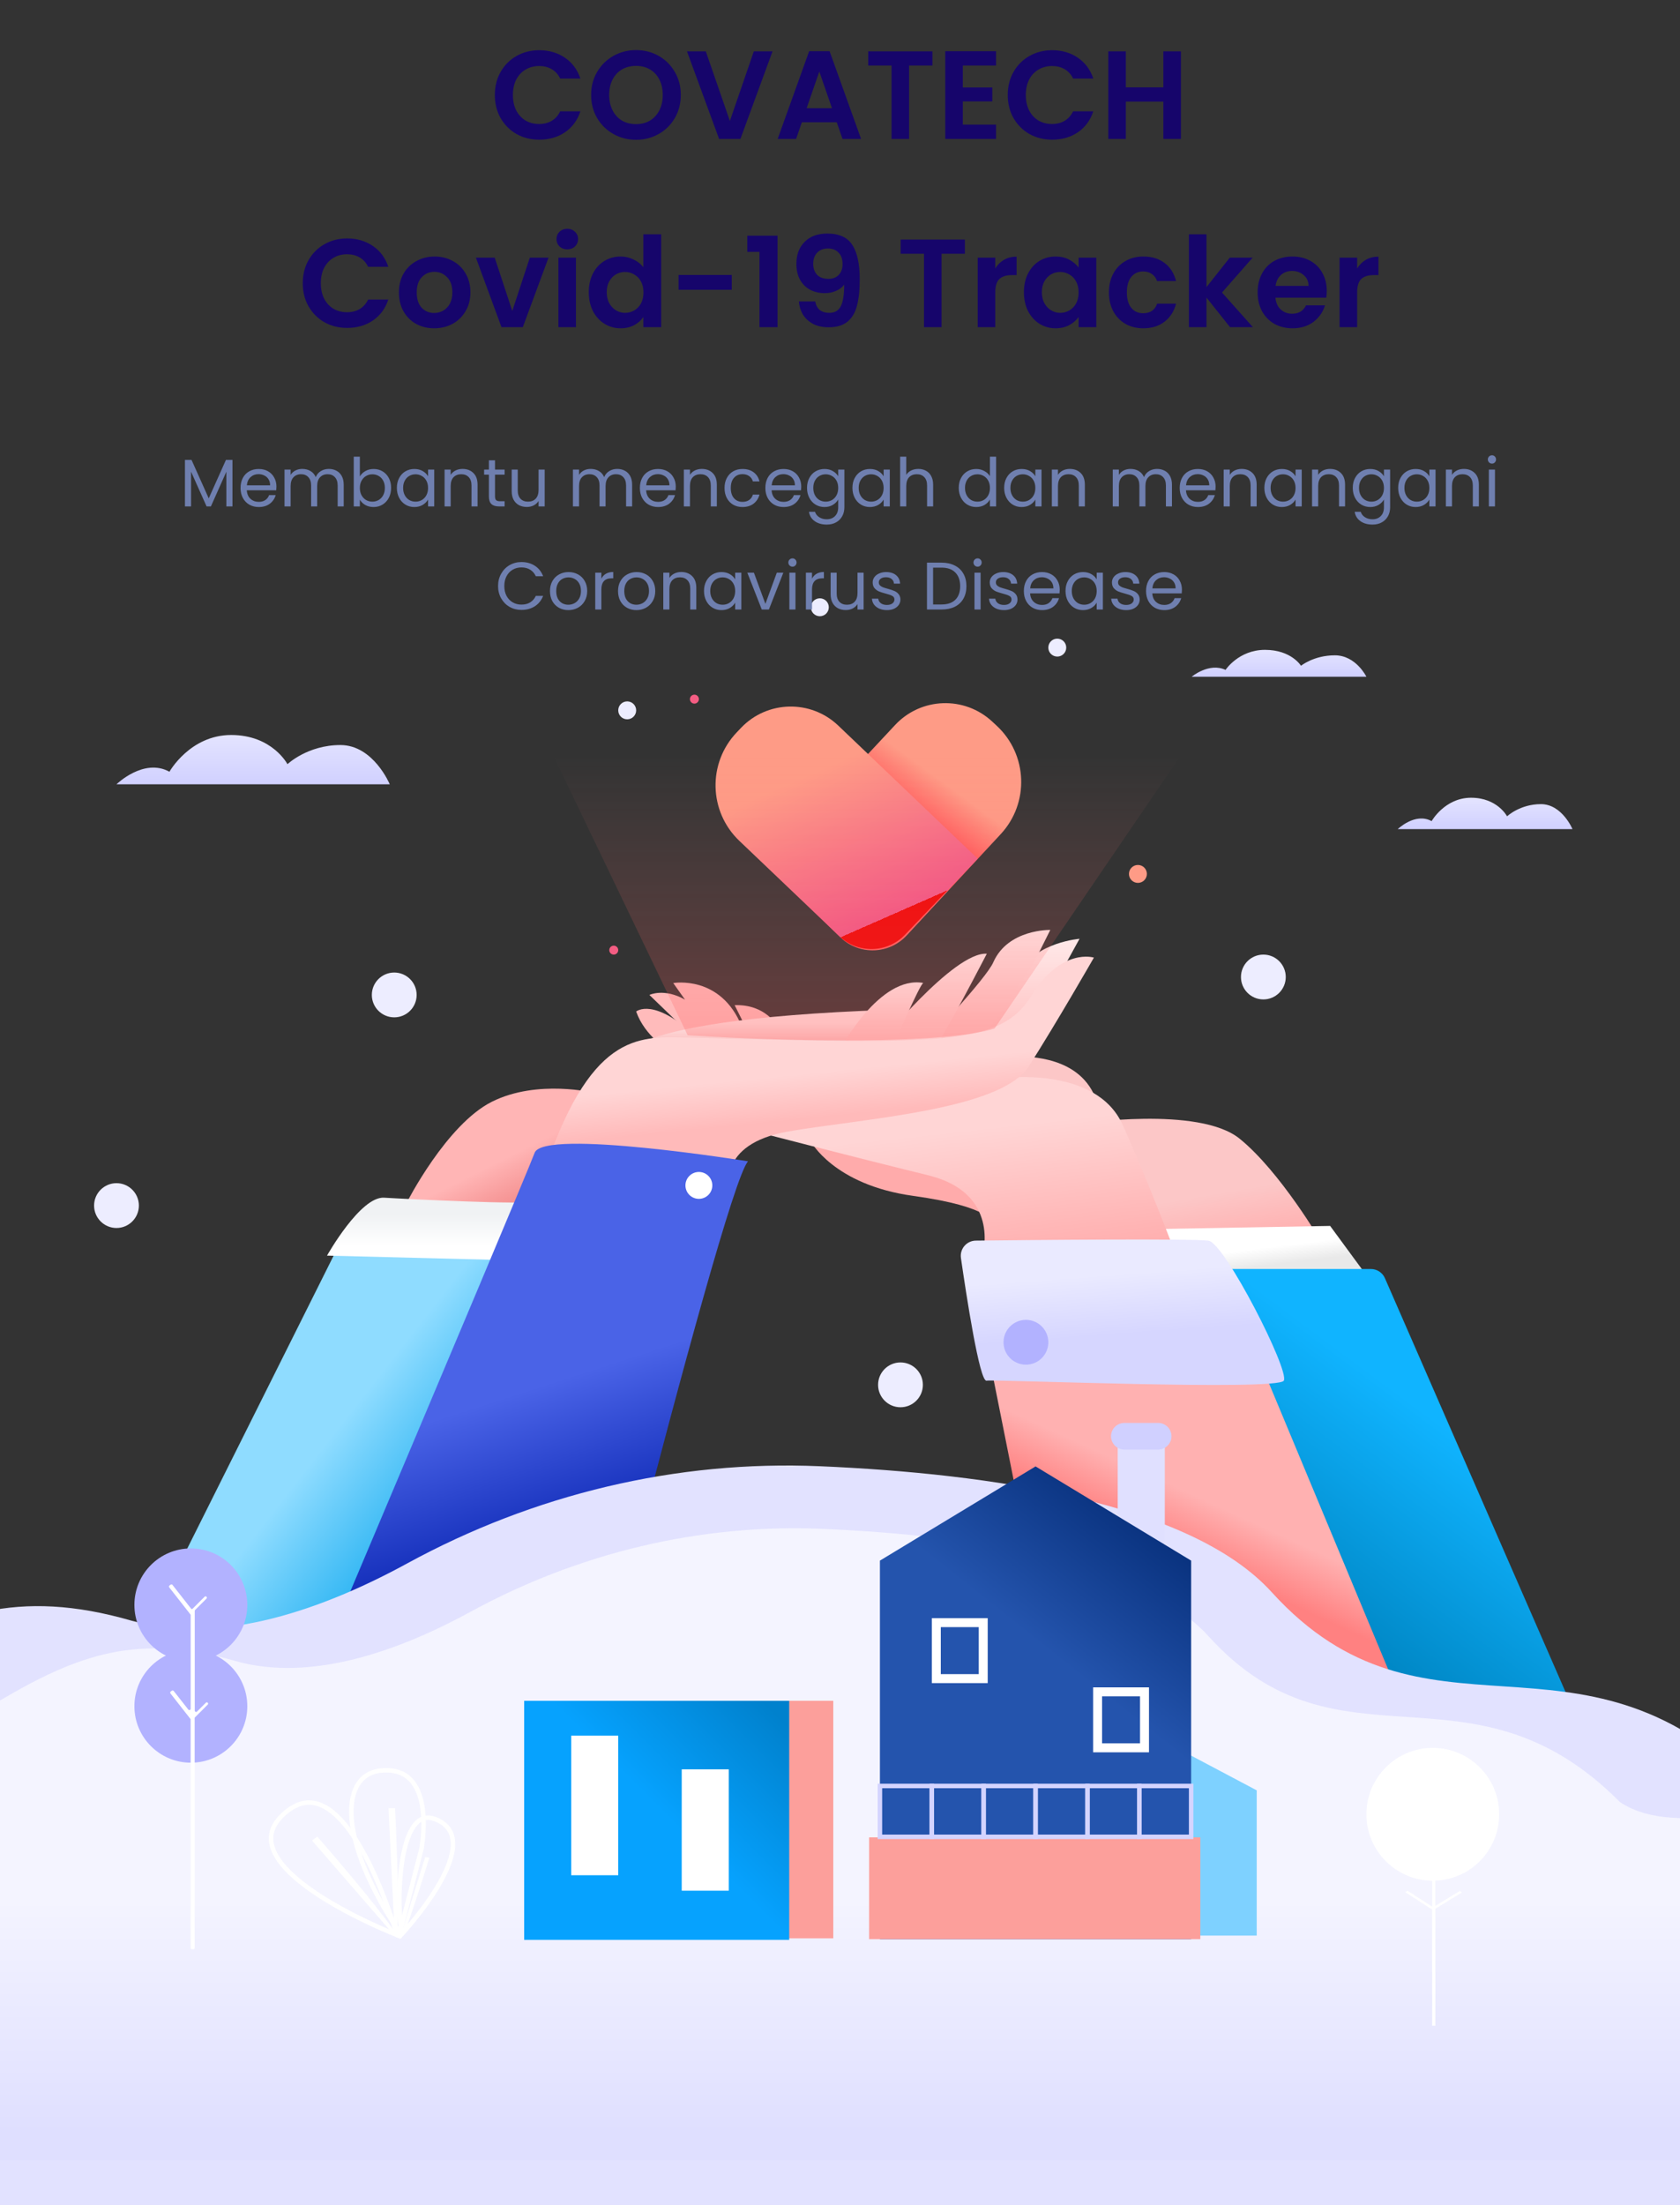 <svg width="375" height="492" viewBox="0 0 375 492" fill="none" xmlns="http://www.w3.org/2000/svg">
<rect x="0" y="0" width="375" height="492" fill="#333333" stroke="none"/>
<path d="M150.255 235.129C149.208 234.331 143.974 231.302 142 225.699C142 225.699 145.939 222.318 155.609 231.551L150.255 235.129Z" fill="#FFBBBB"/>
<path d="M155.609 232.289L144.952 222.001C144.952 222.001 148.213 220.396 152.898 223.048L150.281 219.35C150.281 219.35 160.904 217.436 165.589 229.08L155.609 232.289Z" fill="#FFBBBB"/>
<path d="M173.654 229.029C173.466 228.969 170.943 224.043 163.984 224.283L166.755 229.827L173.654 229.029Z" fill="#FFBBBB"/>
<path d="M138.186 237.637C138.186 237.637 133.158 227.571 198.295 225.332C198.295 225.332 192.846 233.157 186.136 235.534L138.186 237.637Z" fill="url(#paint0_linear)"/>
<path d="M90.752 268.407C90.752 268.407 99.624 250.911 109.81 245.823C119.995 240.734 132.643 243.849 132.643 243.849L122.209 270.046L90.752 268.407Z" fill="url(#paint1_linear)"/>
<path d="M82.952 274.568C79.477 274.568 76.302 276.533 74.74 279.64L17 395.128V434.883H51.658L115.722 274.56H82.952V274.568Z" fill="url(#paint2_linear)"/>
<path d="M73 280.164C73 280.164 80.438 266.905 85.748 267.239C91.058 267.563 117.894 268.871 118.865 268.059C119.837 267.239 115.239 281.232 115.239 281.232L73 280.164Z" fill="url(#paint3_linear)"/>
<path d="M237.028 216.622L240.967 209.475C240.967 209.475 231.477 210.213 227.787 216.622C224.097 223.032 214.461 232.025 214.461 232.025C214.461 232.025 228.654 234.359 237.028 216.622Z" fill="url(#paint4_linear)"/>
<path d="M230.867 214.649L234.437 207.501C234.437 207.501 225.075 207.252 221.746 214.649C220.39 218.098 206.103 233.252 206.103 233.252H218.425L230.867 214.649Z" fill="url(#paint5_linear)"/>
<path d="M196.004 233.252C196.004 233.252 212.882 212.306 220.27 212.804C220.27 212.804 210.54 231.656 207.708 235.346L196.004 233.252Z" fill="url(#paint6_linear)"/>
<path d="M187.629 233.99C187.629 233.99 196.313 217.558 206.112 219.325C205.494 219.188 199.093 233.99 199.093 233.99H187.629Z" fill="url(#paint7_linear)"/>
<path d="M240.976 250.748C240.976 250.748 267.585 246.681 276.706 254.078C285.819 261.466 294.94 277.117 294.94 277.117H259.09L240.976 250.748Z" fill="url(#paint8_linear)"/>
<path d="M296.905 273.539L305.778 285.612H259.33L255.752 274.277L296.905 273.539Z" fill="url(#paint9_linear)"/>
<path d="M227.718 235.637C228.98 235.964 241.388 235.311 244.837 245.823C243.275 245.497 220.279 244.922 220.279 244.922L227.718 235.637Z" fill="#FCC7C7"/>
<path d="M375.5 437.192L309.133 285.2C308.592 283.956 307.357 283.149 306.001 283.149H270.545L332.516 437.192H375.5Z" fill="url(#paint10_linear)"/>
<path d="M180.936 254.609C180.936 254.609 186.024 264.374 203.847 266.837C221.669 269.308 221.343 272.835 221.343 272.835L222.656 264.46L180.936 254.609Z" fill="#FFABAB"/>
<path d="M223.805 240.563C223.805 240.563 244.605 237.774 250.552 250.911C256.498 264.048 262.41 279.82 262.41 279.82H219.369C219.369 279.82 223.308 266.185 207.21 262.246C191.113 258.308 166.966 252.061 166.966 252.061L223.805 240.563Z" fill="url(#paint11_linear)"/>
<path d="M281.64 304.79L336.823 437.183H247.609L221.18 304.79H281.64Z" fill="url(#paint12_linear)"/>
<path d="M217.816 276.817C215.765 276.842 214.204 278.661 214.495 280.695C215.705 289.087 218.657 308.325 220.202 308.068C222.175 307.742 285.252 310.376 286.565 308.068C287.878 305.768 273.428 277.512 269.807 276.851C266.795 276.319 229.966 276.679 217.816 276.817Z" fill="url(#paint13_linear)"/>
<path d="M228 304C230.761 304 233 301.761 233 299C233 296.239 230.761 294 228 294C225.238 294 223 296.239 223 299C223 301.761 225.238 304 228 304Z" fill="url(#paint14_linear)"/>
<path d="M229 304.5C231.761 304.5 234 302.261 234 299.5C234 296.739 231.761 294.5 229 294.5C226.239 294.5 224 296.739 224 299.5C224 302.261 226.239 304.5 229 304.5Z" fill="#B2B2FF"/>
<path d="M162.865 265.653C162.865 265.653 159.784 255.305 175.925 252.473C192.065 249.641 223.359 247.788 229.641 237.937C235.922 228.078 244.176 213.671 244.176 213.671C244.176 213.671 236.908 211.328 230.13 222.294C223.351 233.261 210.171 233.012 154.859 231.536C144.39 231.536 133.544 228.756 122.947 257.244L162.865 265.653Z" fill="url(#paint15_linear)"/>
<path d="M119.334 434.883C119.334 434.883 161.054 265.687 166.975 259.123C166.975 259.123 121.308 251.744 119.334 257.235C117.361 262.727 44.433 434.883 44.433 434.883H119.334Z" fill="url(#paint16_linear)"/>
<path d="M156 267.5C157.657 267.5 159 266.157 159 264.5C159 262.843 157.657 261.5 156 261.5C154.343 261.5 153 262.843 153 264.5C153 266.157 154.343 267.5 156 267.5Z" fill="white"/>
<path d="M406.989 402.672C400.665 402.509 395.267 401.223 391.272 398.453C352.283 359.253 318.077 392.936 283.87 355.268C265.666 335.212 220.879 328.784 182.997 327.159C150.948 325.78 119.184 333.4 90.879 348.851C72.674 358.786 49.356 367.388 29.382 361.626C3.896 354.274 -11.809 360.095 -32 371.969V492H407V402.672H406.989Z" fill="#E2E2FF"/>
<path d="M266 151C266 151 269.886 147.751 273.558 149.472C273.558 149.472 276.495 145 282.368 145C288.242 145 290.401 148.554 290.401 148.554C290.401 148.554 293.25 146.223 297.959 146.223C302.668 146.223 305 151 305 151H266Z" fill="url(#paint17_linear)"/>
<path d="M312 185C312 185 315.886 181.21 319.558 183.217C319.558 183.217 322.495 178 328.368 178C334.242 178 336.401 182.146 336.401 182.146C336.401 182.146 339.25 179.427 343.959 179.427C348.668 179.427 351 185 351 185H312Z" fill="url(#paint18_linear)"/>
<path d="M26 175C26 175 32.079 169.044 37.822 172.198C37.822 172.198 42.415 164 51.602 164C60.788 164 64.166 170.516 64.166 170.516C64.166 170.516 68.622 166.242 75.987 166.242C83.353 166.242 87 175 87 175H26Z" fill="url(#paint19_linear)"/>
<path d="M374.99 405.665C369.589 405.525 364.977 404.427 361.565 402.06C328.26 368.562 299.041 397.346 269.821 365.156C254.27 348.017 216.013 342.524 183.654 341.136C156.277 339.957 129.144 346.469 104.965 359.673C89.414 368.162 69.495 375.513 52.434 370.589C30.663 364.307 17.247 369.281 0 379.428V482H375V405.665H374.99Z" fill="url(#paint20_linear)"/>
<path d="M256 386.5L280.52 399.48V431.89H256V386.5Z" fill="#7ED1FF"/>
<path d="M260 318.85H249.49V356.07H260V318.85Z" fill="#E0E0FF"/>
<path d="M258.52 323.44H250.97C249.33 323.44 248 322.11 248 320.47C248 318.83 249.33 317.5 250.97 317.5H258.52C260.16 317.5 261.49 318.83 261.49 320.47C261.49 322.11 260.16 323.44 258.52 323.44Z" fill="#D0D0FF"/>
<path d="M196.41 348.22V432.68H265.88V348.22L231.15 327.2L196.41 348.22Z" fill="url(#paint21_linear)"/>
<path d="M209 362.06H219.47V374.55H209V362.06Z" stroke="white" stroke-width="2"/>
<path d="M245 377.5H255.47V389.99H245V377.5Z" stroke="white" stroke-width="2"/>
<path d="M267.93 409.97H194V432.68H267.93V409.97Z" fill="#FC9F9B"/>
<path d="M207.99 398.5H196.41V409.85H207.99V398.5Z" stroke="#D4D4FF" stroke-miterlimit="10"/>
<path d="M219.57 398.5H207.99V409.85H219.57V398.5Z" stroke="#D4D4FF" stroke-miterlimit="10"/>
<path d="M231.15 398.5H219.57V409.85H231.15V398.5Z" stroke="#D4D4FF" stroke-miterlimit="10"/>
<path d="M242.73 398.5H231.15V409.85H242.73V398.5Z" stroke="#D4D4FF" stroke-miterlimit="10"/>
<path d="M254.31 398.5H242.73V409.85H254.31V398.5Z" stroke="#D4D4FF" stroke-miterlimit="10"/>
<path d="M265.88 398.5H254.3V409.85H265.88V398.5Z" stroke="#D4D4FF" stroke-miterlimit="10"/>
<path d="M88.403 431.045C88.487 431.317 88.561 431.561 88.625 431.773C88.589 431.758 88.552 431.742 88.514 431.726L88.514 431.726L88.507 431.724C85.286 430.42 75.52 426.25 68.402 420.968C64.83 418.318 62.007 415.447 60.95 412.582C60.427 411.167 60.34 409.764 60.796 408.379C61.254 406.987 62.276 405.565 64.061 404.149L64.061 404.149C65.794 402.771 67.44 402.199 68.993 402.204C70.551 402.208 72.075 402.793 73.556 403.835C76.536 405.932 79.245 409.808 81.54 414.116C83.827 418.409 85.669 423.065 86.942 426.653C87.577 428.447 88.07 429.97 88.403 431.045Z" stroke="white"/>
<path d="M89.16 432.527C88.98 432.457 88.69 432.347 88.31 432.187L69.65 410.687L70.82 409.807C70.82 409.797 84.67 425.587 89.16 432.527Z" fill="white"/>
<path d="M98.194 406.392L98.194 406.393C99.443 407.097 100.223 407.998 100.66 409.028C101.1 410.066 101.206 411.273 101.04 412.603C100.706 415.277 99.285 418.346 97.497 421.283C95.715 424.209 93.598 426.954 91.923 428.972C91.086 429.979 90.361 430.803 89.846 431.374C89.788 431.439 89.733 431.499 89.681 431.557C89.409 430.01 89.207 427.696 89.161 425.055C89.104 421.825 89.281 418.148 89.833 414.853C90.389 411.536 91.313 408.694 92.689 407.055C93.367 406.248 94.133 405.759 95.002 405.618C95.875 405.477 96.926 405.676 98.194 406.392Z" stroke="white"/>
<path d="M89.33 432.337L94.91 414.367L95.84 414.527C95.84 414.527 92.61 425.107 90.06 431.887L89.33 432.337Z" fill="white"/>
<path d="M94.062 412.577L89.242 431.27C89.191 431.193 89.141 431.115 89.091 431.037L89.087 431.03L89.082 431.024C88.861 430.702 88.647 430.391 88.454 430.082L88.454 430.082L88.449 430.074C81.542 419.489 78.449 410.531 78.422 404.317C78.409 401.215 79.159 398.849 80.518 397.288C81.865 395.741 83.872 394.916 86.533 395.007L86.533 395.007C89.257 395.099 91.053 396.211 92.251 397.812C93.466 399.436 94.09 401.598 94.366 403.805C94.642 406.006 94.566 408.203 94.419 409.857C94.346 410.682 94.255 411.369 94.183 411.848C94.148 412.087 94.116 412.274 94.094 412.401C94.083 412.464 94.074 412.513 94.068 412.544L94.062 412.577Z" stroke="white"/>
<path d="M88.18 403.457C88.18 403.457 89.2 422.337 88.66 431.307C88.44 430.987 88.22 430.667 88.02 430.347L86.72 403.437L88.18 403.457Z" fill="white"/>
<path d="M186 379.5H173V432.5H186V379.5Z" fill="#FC9F9B"/>
<path d="M176.16 379.5H117V432.84H176.16V379.5Z" fill="url(#paint22_linear)"/>
<path d="M138 387.27H127.5V418.42H138V387.27Z" fill="white"/>
<path d="M162.67 394.79H152.17V421.87H162.67V394.79Z" fill="white"/>
<path d="M319.82 419.64C328.005 419.64 334.64 413.005 334.64 404.82C334.64 396.635 328.005 390 319.82 390C311.635 390 305 396.635 305 404.82C305 413.005 311.635 419.64 319.82 419.64Z" fill="white"/>
<path d="M326.333 422.255L325.846 421.92L320.389 425.266V416.667H319.677V425.423L314.167 421.878L313.667 422.204L319.677 426.076V452H320.389V425.902L326.333 422.255Z" fill="white"/>
<path d="M42.6 370.7C49.559 370.7 55.2 365.059 55.2 358.1C55.2 351.141 49.559 345.5 42.6 345.5C35.641 345.5 30 351.141 30 358.1C30 365.059 35.641 370.7 42.6 370.7Z" fill="#B2B2FF"/>
<path d="M42.6 393.31C49.559 393.31 55.2 387.669 55.2 380.71C55.2 373.751 49.559 368.11 42.6 368.11C35.641 368.11 30 373.751 30 380.71C30 387.669 35.641 393.31 42.6 393.31Z" fill="#B2B2FF"/>
<path d="M43.47 383.27V383.25L46.37 380.35C46.49 380.23 46.49 380.04 46.37 379.93C46.25 379.81 46.06 379.81 45.95 379.93L43.98 381.9C43.79 382.09 43.47 381.95 43.47 381.69V359.44C43.47 359.36 43.5 359.28 43.56 359.23L46.09 356.7C46.21 356.58 46.21 356.39 46.09 356.28C45.97 356.16 45.78 356.16 45.67 356.28L42.93 359.02H42.72L38.5 353.64C38.4 353.51 38.21 353.49 38.08 353.59L37.83 353.78C37.7 353.88 37.68 354.07 37.78 354.2L42.5 360.22C42.54 360.27 42.56 360.34 42.56 360.4V381.27C42.56 381.55 42.2 381.68 42.03 381.45L38.77 377.3C38.67 377.17 38.48 377.15 38.35 377.25L38.1 377.44C37.97 377.54 37.95 377.73 38.05 377.86L42.49 383.52C42.53 383.57 42.55 383.64 42.55 383.7V434.63C42.55 434.8 42.68 434.93 42.85 434.93H43.15C43.32 434.93 43.45 434.8 43.45 434.63V383.27H43.47Z" fill="white"/>
<path d="M282 223C284.761 223 287 220.761 287 218C287 215.239 284.761 213 282 213C279.239 213 277 215.239 277 218C277 220.761 279.239 223 282 223Z" fill="#EDEDFF"/>
<path d="M26 274C28.761 274 31 271.761 31 269C31 266.239 28.761 264 26 264C23.239 264 21 266.239 21 269C21 271.761 23.239 274 26 274Z" fill="#EDEDFF"/>
<path d="M88 227C90.761 227 93 224.761 93 222C93 219.239 90.761 217 88 217C85.239 217 83 219.239 83 222C83 224.761 85.239 227 88 227Z" fill="#EDEDFF"/>
<path d="M254 197C255.105 197 256 196.105 256 195C256 193.895 255.105 193 254 193C252.895 193 252 193.895 252 195C252 196.105 252.895 197 254 197Z" fill="#FE9B86"/>
<path d="M137 213C137.552 213 138 212.552 138 212C138 211.448 137.552 211 137 211C136.448 211 136 211.448 136 212C136 212.552 136.448 213 137 213Z" fill="#F45D83"/>
<path d="M155 157C155.552 157 156 156.552 156 156C156 155.448 155.552 155 155 155C154.448 155 154 155.448 154 156C154 156.552 154.448 157 155 157Z" fill="#F45D83"/>
<path d="M236 146.5C237.105 146.5 238 145.605 238 144.5C238 143.395 237.105 142.5 236 142.5C234.895 142.5 234 143.395 234 144.5C234 145.605 234.895 146.5 236 146.5Z" fill="#EDEDFF"/>
<path d="M183 137.5C184.105 137.5 185 136.605 185 135.5C185 134.395 184.105 133.5 183 133.5C181.895 133.5 181 134.395 181 135.5C181 136.605 181.895 137.5 183 137.5Z" fill="#EDEDFF"/>
<path d="M140 160.5C141.105 160.5 142 159.605 142 158.5C142 157.395 141.105 156.5 140 156.5C138.895 156.5 138 157.395 138 158.5C138 159.605 138.895 160.5 140 160.5Z" fill="#EDEDFF"/>
<path d="M201 314C203.761 314 206 311.761 206 309C206 306.239 203.761 304 201 304C198.239 304 196 306.239 196 309C196 311.761 198.239 314 201 314Z" fill="#EDEDFF"/>
<path d="M187.724 209.279L170.834 192.777L199.769 161.8C205.539 155.586 215.253 155.225 221.467 160.995L222.478 161.932C229.407 168.362 229.808 179.192 223.373 186.121L202.377 208.736C198.477 212.935 191.918 213.174 187.724 209.279Z" fill="url(#paint23_linear)"/>
<path d="M202.02 208.554L218.248 191.603L187.103 161.891C180.968 156.045 171.247 156.275 165.4 162.414L164.449 163.416C157.925 170.255 158.185 181.087 165.024 187.612L187.362 208.905C191.507 212.853 198.071 212.695 202.02 208.554Z" fill="url(#paint24_linear)"/>
<path d="M116.5 154L153.5 231C177.5 232.5 210.667 233 222 229.5L273.5 154H116.5Z" fill="url(#paint25_linear)"/>
<path d="M51.889 102.62V113H50.524V105.26L47.074 113H46.114L42.649 105.245V113H41.284V102.62H42.754L46.594 111.2L50.434 102.62H51.889ZM61.704 108.575C61.704 108.835 61.689 109.11 61.659 109.4H55.089C55.139 110.21 55.414 110.845 55.914 111.305C56.424 111.755 57.039 111.98 57.759 111.98C58.349 111.98 58.839 111.845 59.229 111.575C59.629 111.295 59.909 110.925 60.069 110.465H61.539C61.319 111.255 60.879 111.9 60.219 112.4C59.559 112.89 58.739 113.135 57.759 113.135C56.979 113.135 56.279 112.96 55.659 112.61C55.049 112.26 54.569 111.765 54.219 111.125C53.869 110.475 53.694 109.725 53.694 108.875C53.694 108.025 53.864 107.28 54.204 106.64C54.544 106 55.019 105.51 55.629 105.17C56.249 104.82 56.959 104.645 57.759 104.645C58.539 104.645 59.229 104.815 59.829 105.155C60.429 105.495 60.889 105.965 61.209 106.565C61.539 107.155 61.704 107.825 61.704 108.575ZM60.294 108.29C60.294 107.77 60.179 107.325 59.949 106.955C59.719 106.575 59.404 106.29 59.004 106.1C58.614 105.9 58.179 105.8 57.699 105.8C57.009 105.8 56.419 106.02 55.929 106.46C55.449 106.9 55.174 107.51 55.104 108.29H60.294ZM73.391 104.63C74.031 104.63 74.601 104.765 75.101 105.035C75.601 105.295 75.996 105.69 76.286 106.22C76.576 106.75 76.721 107.395 76.721 108.155V113H75.371V108.35C75.371 107.53 75.166 106.905 74.756 106.475C74.356 106.035 73.811 105.815 73.121 105.815C72.411 105.815 71.846 106.045 71.426 106.505C71.006 106.955 70.796 107.61 70.796 108.47V113H69.446V108.35C69.446 107.53 69.241 106.905 68.831 106.475C68.431 106.035 67.886 105.815 67.196 105.815C66.486 105.815 65.921 106.045 65.501 106.505C65.081 106.955 64.871 107.61 64.871 108.47V113H63.506V104.78H64.871V105.965C65.141 105.535 65.501 105.205 65.951 104.975C66.411 104.745 66.916 104.63 67.466 104.63C68.156 104.63 68.766 104.785 69.296 105.095C69.826 105.405 70.221 105.86 70.481 106.46C70.711 105.88 71.091 105.43 71.621 105.11C72.151 104.79 72.741 104.63 73.391 104.63ZM80.325 106.31C80.605 105.82 81.015 105.42 81.555 105.11C82.095 104.8 82.71 104.645 83.4 104.645C84.14 104.645 84.805 104.82 85.395 105.17C85.985 105.52 86.45 106.015 86.79 106.655C87.13 107.285 87.3 108.02 87.3 108.86C87.3 109.69 87.13 110.43 86.79 111.08C86.45 111.73 85.98 112.235 85.38 112.595C84.79 112.955 84.13 113.135 83.4 113.135C82.69 113.135 82.065 112.98 81.525 112.67C80.995 112.36 80.595 111.965 80.325 111.485V113H78.96V101.9H80.325V106.31ZM85.905 108.86C85.905 108.24 85.78 107.7 85.53 107.24C85.28 106.78 84.94 106.43 84.51 106.19C84.09 105.95 83.625 105.83 83.115 105.83C82.615 105.83 82.15 105.955 81.72 106.205C81.3 106.445 80.96 106.8 80.7 107.27C80.45 107.73 80.325 108.265 80.325 108.875C80.325 109.495 80.45 110.04 80.7 110.51C80.96 110.97 81.3 111.325 81.72 111.575C82.15 111.815 82.615 111.935 83.115 111.935C83.625 111.935 84.09 111.815 84.51 111.575C84.94 111.325 85.28 110.97 85.53 110.51C85.78 110.04 85.905 109.49 85.905 108.86ZM88.587 108.86C88.587 108.02 88.757 107.285 89.097 106.655C89.437 106.015 89.902 105.52 90.492 105.17C91.092 104.82 91.757 104.645 92.487 104.645C93.207 104.645 93.832 104.8 94.362 105.11C94.892 105.42 95.287 105.81 95.547 106.28V104.78H96.927V113H95.547V111.47C95.277 111.95 94.872 112.35 94.332 112.67C93.802 112.98 93.182 113.135 92.472 113.135C91.742 113.135 91.082 112.955 90.492 112.595C89.902 112.235 89.437 111.73 89.097 111.08C88.757 110.43 88.587 109.69 88.587 108.86ZM95.547 108.875C95.547 108.255 95.422 107.715 95.172 107.255C94.922 106.795 94.582 106.445 94.152 106.205C93.732 105.955 93.267 105.83 92.757 105.83C92.247 105.83 91.782 105.95 91.362 106.19C90.942 106.43 90.607 106.78 90.357 107.24C90.107 107.7 89.982 108.24 89.982 108.86C89.982 109.49 90.107 110.04 90.357 110.51C90.607 110.97 90.942 111.325 91.362 111.575C91.782 111.815 92.247 111.935 92.757 111.935C93.267 111.935 93.732 111.815 94.152 111.575C94.582 111.325 94.922 110.97 95.172 110.51C95.422 110.04 95.547 109.495 95.547 108.875ZM103.239 104.63C104.239 104.63 105.049 104.935 105.669 105.545C106.289 106.145 106.599 107.015 106.599 108.155V113H105.249V108.35C105.249 107.53 105.044 106.905 104.634 106.475C104.224 106.035 103.664 105.815 102.954 105.815C102.234 105.815 101.659 106.04 101.229 106.49C100.809 106.94 100.599 107.595 100.599 108.455V113H99.234V104.78H100.599V105.95C100.869 105.53 101.234 105.205 101.694 104.975C102.164 104.745 102.679 104.63 103.239 104.63ZM110.493 105.905V110.75C110.493 111.15 110.578 111.435 110.748 111.605C110.918 111.765 111.213 111.845 111.633 111.845H112.638V113H111.408C110.648 113 110.078 112.825 109.698 112.475C109.318 112.125 109.128 111.55 109.128 110.75V105.905H108.063V104.78H109.128V102.71H110.493V104.78H112.638V105.905H110.493ZM121.582 104.78V113H120.217V111.785C119.957 112.205 119.592 112.535 119.122 112.775C118.662 113.005 118.152 113.12 117.592 113.12C116.952 113.12 116.377 112.99 115.867 112.73C115.357 112.46 114.952 112.06 114.652 111.53C114.362 111 114.217 110.355 114.217 109.595V104.78H115.567V109.415C115.567 110.225 115.772 110.85 116.182 111.29C116.592 111.72 117.152 111.935 117.862 111.935C118.592 111.935 119.167 111.71 119.587 111.26C120.007 110.81 120.217 110.155 120.217 109.295V104.78H121.582ZM137.771 104.63C138.411 104.63 138.981 104.765 139.481 105.035C139.981 105.295 140.376 105.69 140.666 106.22C140.956 106.75 141.101 107.395 141.101 108.155V113H139.751V108.35C139.751 107.53 139.546 106.905 139.136 106.475C138.736 106.035 138.191 105.815 137.501 105.815C136.791 105.815 136.226 106.045 135.806 106.505C135.386 106.955 135.176 107.61 135.176 108.47V113H133.826V108.35C133.826 107.53 133.621 106.905 133.211 106.475C132.811 106.035 132.266 105.815 131.576 105.815C130.866 105.815 130.301 106.045 129.881 106.505C129.461 106.955 129.251 107.61 129.251 108.47V113H127.886V104.78H129.251V105.965C129.521 105.535 129.881 105.205 130.331 104.975C130.791 104.745 131.296 104.63 131.846 104.63C132.536 104.63 133.146 104.785 133.676 105.095C134.206 105.405 134.601 105.86 134.861 106.46C135.091 105.88 135.471 105.43 136.001 105.11C136.531 104.79 137.121 104.63 137.771 104.63ZM150.84 108.575C150.84 108.835 150.825 109.11 150.795 109.4H144.225C144.275 110.21 144.55 110.845 145.05 111.305C145.56 111.755 146.175 111.98 146.895 111.98C147.485 111.98 147.975 111.845 148.365 111.575C148.765 111.295 149.045 110.925 149.205 110.465H150.675C150.455 111.255 150.015 111.9 149.355 112.4C148.695 112.89 147.875 113.135 146.895 113.135C146.115 113.135 145.415 112.96 144.795 112.61C144.185 112.26 143.705 111.765 143.355 111.125C143.005 110.475 142.83 109.725 142.83 108.875C142.83 108.025 143 107.28 143.34 106.64C143.68 106 144.155 105.51 144.765 105.17C145.385 104.82 146.095 104.645 146.895 104.645C147.675 104.645 148.365 104.815 148.965 105.155C149.565 105.495 150.025 105.965 150.345 106.565C150.675 107.155 150.84 107.825 150.84 108.575ZM149.43 108.29C149.43 107.77 149.315 107.325 149.085 106.955C148.855 106.575 148.54 106.29 148.14 106.1C147.75 105.9 147.315 105.8 146.835 105.8C146.145 105.8 145.555 106.02 145.065 106.46C144.585 106.9 144.31 107.51 144.24 108.29H149.43ZM156.647 104.63C157.647 104.63 158.457 104.935 159.077 105.545C159.697 106.145 160.007 107.015 160.007 108.155V113H158.657V108.35C158.657 107.53 158.452 106.905 158.042 106.475C157.632 106.035 157.072 105.815 156.362 105.815C155.642 105.815 155.067 106.04 154.637 106.49C154.217 106.94 154.007 107.595 154.007 108.455V113H152.642V104.78H154.007V105.95C154.277 105.53 154.642 105.205 155.102 104.975C155.572 104.745 156.087 104.63 156.647 104.63ZM161.727 108.875C161.727 108.025 161.897 107.285 162.237 106.655C162.577 106.015 163.047 105.52 163.647 105.17C164.257 104.82 164.952 104.645 165.732 104.645C166.742 104.645 167.572 104.89 168.222 105.38C168.882 105.87 169.317 106.55 169.527 107.42H168.057C167.917 106.92 167.642 106.525 167.232 106.235C166.832 105.945 166.332 105.8 165.732 105.8C164.952 105.8 164.322 106.07 163.842 106.61C163.362 107.14 163.122 107.895 163.122 108.875C163.122 109.865 163.362 110.63 163.842 111.17C164.322 111.71 164.952 111.98 165.732 111.98C166.332 111.98 166.832 111.84 167.232 111.56C167.632 111.28 167.907 110.88 168.057 110.36H169.527C169.307 111.2 168.867 111.875 168.207 112.385C167.547 112.885 166.722 113.135 165.732 113.135C164.952 113.135 164.257 112.96 163.647 112.61C163.047 112.26 162.577 111.765 162.237 111.125C161.897 110.485 161.727 109.735 161.727 108.875ZM178.848 108.575C178.848 108.835 178.833 109.11 178.803 109.4H172.233C172.283 110.21 172.558 110.845 173.058 111.305C173.568 111.755 174.183 111.98 174.903 111.98C175.493 111.98 175.983 111.845 176.373 111.575C176.773 111.295 177.053 110.925 177.213 110.465H178.683C178.463 111.255 178.023 111.9 177.363 112.4C176.703 112.89 175.883 113.135 174.903 113.135C174.123 113.135 173.423 112.96 172.803 112.61C172.193 112.26 171.713 111.765 171.363 111.125C171.013 110.475 170.838 109.725 170.838 108.875C170.838 108.025 171.008 107.28 171.348 106.64C171.688 106 172.163 105.51 172.773 105.17C173.393 104.82 174.103 104.645 174.903 104.645C175.683 104.645 176.373 104.815 176.973 105.155C177.573 105.495 178.033 105.965 178.353 106.565C178.683 107.155 178.848 107.825 178.848 108.575ZM177.438 108.29C177.438 107.77 177.323 107.325 177.093 106.955C176.863 106.575 176.548 106.29 176.148 106.1C175.758 105.9 175.323 105.8 174.843 105.8C174.153 105.8 173.563 106.02 173.073 106.46C172.593 106.9 172.318 107.51 172.248 108.29H177.438ZM184.04 104.645C184.75 104.645 185.37 104.8 185.9 105.11C186.44 105.42 186.84 105.81 187.1 106.28V104.78H188.48V113.18C188.48 113.93 188.32 114.595 188 115.175C187.68 115.765 187.22 116.225 186.62 116.555C186.03 116.885 185.34 117.05 184.55 117.05C183.47 117.05 182.57 116.795 181.85 116.285C181.13 115.775 180.705 115.08 180.575 114.2H181.925C182.075 114.7 182.385 115.1 182.855 115.4C183.325 115.71 183.89 115.865 184.55 115.865C185.3 115.865 185.91 115.63 186.38 115.16C186.86 114.69 187.1 114.03 187.1 113.18V111.455C186.83 111.935 186.43 112.335 185.9 112.655C185.37 112.975 184.75 113.135 184.04 113.135C183.31 113.135 182.645 112.955 182.045 112.595C181.455 112.235 180.99 111.73 180.65 111.08C180.31 110.43 180.14 109.69 180.14 108.86C180.14 108.02 180.31 107.285 180.65 106.655C180.99 106.015 181.455 105.52 182.045 105.17C182.645 104.82 183.31 104.645 184.04 104.645ZM187.1 108.875C187.1 108.255 186.975 107.715 186.725 107.255C186.475 106.795 186.135 106.445 185.705 106.205C185.285 105.955 184.82 105.83 184.31 105.83C183.8 105.83 183.335 105.95 182.915 106.19C182.495 106.43 182.16 106.78 181.91 107.24C181.66 107.7 181.535 108.24 181.535 108.86C181.535 109.49 181.66 110.04 181.91 110.51C182.16 110.97 182.495 111.325 182.915 111.575C183.335 111.815 183.8 111.935 184.31 111.935C184.82 111.935 185.285 111.815 185.705 111.575C186.135 111.325 186.475 110.97 186.725 110.51C186.975 110.04 187.1 109.495 187.1 108.875ZM190.276 108.86C190.276 108.02 190.446 107.285 190.786 106.655C191.126 106.015 191.591 105.52 192.181 105.17C192.781 104.82 193.446 104.645 194.176 104.645C194.896 104.645 195.521 104.8 196.051 105.11C196.581 105.42 196.976 105.81 197.236 106.28V104.78H198.616V113H197.236V111.47C196.966 111.95 196.561 112.35 196.021 112.67C195.491 112.98 194.871 113.135 194.161 113.135C193.431 113.135 192.771 112.955 192.181 112.595C191.591 112.235 191.126 111.73 190.786 111.08C190.446 110.43 190.276 109.69 190.276 108.86ZM197.236 108.875C197.236 108.255 197.111 107.715 196.861 107.255C196.611 106.795 196.271 106.445 195.841 106.205C195.421 105.955 194.956 105.83 194.446 105.83C193.936 105.83 193.471 105.95 193.051 106.19C192.631 106.43 192.296 106.78 192.046 107.24C191.796 107.7 191.671 108.24 191.671 108.86C191.671 109.49 191.796 110.04 192.046 110.51C192.296 110.97 192.631 111.325 193.051 111.575C193.471 111.815 193.936 111.935 194.446 111.935C194.956 111.935 195.421 111.815 195.841 111.575C196.271 111.325 196.611 110.97 196.861 110.51C197.111 110.04 197.236 109.495 197.236 108.875ZM205.003 104.63C205.623 104.63 206.183 104.765 206.683 105.035C207.183 105.295 207.573 105.69 207.853 106.22C208.143 106.75 208.288 107.395 208.288 108.155V113H206.938V108.35C206.938 107.53 206.733 106.905 206.323 106.475C205.913 106.035 205.353 105.815 204.643 105.815C203.923 105.815 203.348 106.04 202.918 106.49C202.498 106.94 202.288 107.595 202.288 108.455V113H200.923V101.9H202.288V105.95C202.558 105.53 202.928 105.205 203.398 104.975C203.878 104.745 204.413 104.63 205.003 104.63ZM214.007 108.86C214.007 108.02 214.177 107.285 214.517 106.655C214.857 106.015 215.322 105.52 215.912 105.17C216.512 104.82 217.182 104.645 217.922 104.645C218.562 104.645 219.157 104.795 219.707 105.095C220.257 105.385 220.677 105.77 220.967 106.25V101.9H222.347V113H220.967V111.455C220.697 111.945 220.297 112.35 219.767 112.67C219.237 112.98 218.617 113.135 217.907 113.135C217.177 113.135 216.512 112.955 215.912 112.595C215.322 112.235 214.857 111.73 214.517 111.08C214.177 110.43 214.007 109.69 214.007 108.86ZM220.967 108.875C220.967 108.255 220.842 107.715 220.592 107.255C220.342 106.795 220.002 106.445 219.572 106.205C219.152 105.955 218.687 105.83 218.177 105.83C217.667 105.83 217.202 105.95 216.782 106.19C216.362 106.43 216.027 106.78 215.777 107.24C215.527 107.7 215.402 108.24 215.402 108.86C215.402 109.49 215.527 110.04 215.777 110.51C216.027 110.97 216.362 111.325 216.782 111.575C217.202 111.815 217.667 111.935 218.177 111.935C218.687 111.935 219.152 111.815 219.572 111.575C220.002 111.325 220.342 110.97 220.592 110.51C220.842 110.04 220.967 109.495 220.967 108.875ZM224.144 108.86C224.144 108.02 224.314 107.285 224.654 106.655C224.994 106.015 225.459 105.52 226.049 105.17C226.649 104.82 227.314 104.645 228.044 104.645C228.764 104.645 229.389 104.8 229.919 105.11C230.449 105.42 230.844 105.81 231.104 106.28V104.78H232.484V113H231.104V111.47C230.834 111.95 230.429 112.35 229.889 112.67C229.359 112.98 228.739 113.135 228.029 113.135C227.299 113.135 226.639 112.955 226.049 112.595C225.459 112.235 224.994 111.73 224.654 111.08C224.314 110.43 224.144 109.69 224.144 108.86ZM231.104 108.875C231.104 108.255 230.979 107.715 230.729 107.255C230.479 106.795 230.139 106.445 229.709 106.205C229.289 105.955 228.824 105.83 228.314 105.83C227.804 105.83 227.339 105.95 226.919 106.19C226.499 106.43 226.164 106.78 225.914 107.24C225.664 107.7 225.539 108.24 225.539 108.86C225.539 109.49 225.664 110.04 225.914 110.51C226.164 110.97 226.499 111.325 226.919 111.575C227.339 111.815 227.804 111.935 228.314 111.935C228.824 111.935 229.289 111.815 229.709 111.575C230.139 111.325 230.479 110.97 230.729 110.51C230.979 110.04 231.104 109.495 231.104 108.875ZM238.795 104.63C239.795 104.63 240.605 104.935 241.225 105.545C241.845 106.145 242.155 107.015 242.155 108.155V113H240.805V108.35C240.805 107.53 240.6 106.905 240.19 106.475C239.78 106.035 239.22 105.815 238.51 105.815C237.79 105.815 237.215 106.04 236.785 106.49C236.365 106.94 236.155 107.595 236.155 108.455V113H234.79V104.78H236.155V105.95C236.425 105.53 236.79 105.205 237.25 104.975C237.72 104.745 238.235 104.63 238.795 104.63ZM258.269 104.63C258.909 104.63 259.479 104.765 259.979 105.035C260.479 105.295 260.874 105.69 261.164 106.22C261.454 106.75 261.599 107.395 261.599 108.155V113H260.249V108.35C260.249 107.53 260.044 106.905 259.634 106.475C259.234 106.035 258.689 105.815 257.999 105.815C257.289 105.815 256.724 106.045 256.304 106.505C255.884 106.955 255.674 107.61 255.674 108.47V113H254.324V108.35C254.324 107.53 254.119 106.905 253.709 106.475C253.309 106.035 252.764 105.815 252.074 105.815C251.364 105.815 250.799 106.045 250.379 106.505C249.959 106.955 249.749 107.61 249.749 108.47V113H248.384V104.78H249.749V105.965C250.019 105.535 250.379 105.205 250.829 104.975C251.289 104.745 251.794 104.63 252.344 104.63C253.034 104.63 253.644 104.785 254.174 105.095C254.704 105.405 255.099 105.86 255.359 106.46C255.589 105.88 255.969 105.43 256.499 105.11C257.029 104.79 257.619 104.63 258.269 104.63ZM271.338 108.575C271.338 108.835 271.323 109.11 271.293 109.4H264.723C264.773 110.21 265.048 110.845 265.548 111.305C266.058 111.755 266.673 111.98 267.393 111.98C267.983 111.98 268.473 111.845 268.863 111.575C269.263 111.295 269.543 110.925 269.703 110.465H271.173C270.953 111.255 270.513 111.9 269.853 112.4C269.193 112.89 268.373 113.135 267.393 113.135C266.613 113.135 265.913 112.96 265.293 112.61C264.683 112.26 264.203 111.765 263.853 111.125C263.503 110.475 263.328 109.725 263.328 108.875C263.328 108.025 263.498 107.28 263.838 106.64C264.178 106 264.653 105.51 265.263 105.17C265.883 104.82 266.593 104.645 267.393 104.645C268.173 104.645 268.863 104.815 269.463 105.155C270.063 105.495 270.523 105.965 270.843 106.565C271.173 107.155 271.338 107.825 271.338 108.575ZM269.928 108.29C269.928 107.77 269.813 107.325 269.583 106.955C269.353 106.575 269.038 106.29 268.638 106.1C268.248 105.9 267.813 105.8 267.333 105.8C266.643 105.8 266.053 106.02 265.563 106.46C265.083 106.9 264.808 107.51 264.738 108.29H269.928ZM277.145 104.63C278.145 104.63 278.955 104.935 279.575 105.545C280.195 106.145 280.505 107.015 280.505 108.155V113H279.155V108.35C279.155 107.53 278.95 106.905 278.54 106.475C278.13 106.035 277.57 105.815 276.86 105.815C276.14 105.815 275.565 106.04 275.135 106.49C274.715 106.94 274.505 107.595 274.505 108.455V113H273.14V104.78H274.505V105.95C274.775 105.53 275.14 105.205 275.6 104.975C276.07 104.745 276.585 104.63 277.145 104.63ZM282.225 108.86C282.225 108.02 282.395 107.285 282.735 106.655C283.075 106.015 283.54 105.52 284.13 105.17C284.73 104.82 285.395 104.645 286.125 104.645C286.845 104.645 287.47 104.8 288 105.11C288.53 105.42 288.925 105.81 289.185 106.28V104.78H290.565V113H289.185V111.47C288.915 111.95 288.51 112.35 287.97 112.67C287.44 112.98 286.82 113.135 286.11 113.135C285.38 113.135 284.72 112.955 284.13 112.595C283.54 112.235 283.075 111.73 282.735 111.08C282.395 110.43 282.225 109.69 282.225 108.86ZM289.185 108.875C289.185 108.255 289.06 107.715 288.81 107.255C288.56 106.795 288.22 106.445 287.79 106.205C287.37 105.955 286.905 105.83 286.395 105.83C285.885 105.83 285.42 105.95 285 106.19C284.58 106.43 284.245 106.78 283.995 107.24C283.745 107.7 283.62 108.24 283.62 108.86C283.62 109.49 283.745 110.04 283.995 110.51C284.245 110.97 284.58 111.325 285 111.575C285.42 111.815 285.885 111.935 286.395 111.935C286.905 111.935 287.37 111.815 287.79 111.575C288.22 111.325 288.56 110.97 288.81 110.51C289.06 110.04 289.185 109.495 289.185 108.875ZM296.876 104.63C297.876 104.63 298.686 104.935 299.306 105.545C299.926 106.145 300.236 107.015 300.236 108.155V113H298.886V108.35C298.886 107.53 298.681 106.905 298.271 106.475C297.861 106.035 297.301 105.815 296.591 105.815C295.871 105.815 295.296 106.04 294.866 106.49C294.446 106.94 294.236 107.595 294.236 108.455V113H292.871V104.78H294.236V105.95C294.506 105.53 294.871 105.205 295.331 104.975C295.801 104.745 296.316 104.63 296.876 104.63ZM305.856 104.645C306.566 104.645 307.186 104.8 307.716 105.11C308.256 105.42 308.656 105.81 308.916 106.28V104.78H310.296V113.18C310.296 113.93 310.136 114.595 309.816 115.175C309.496 115.765 309.036 116.225 308.436 116.555C307.846 116.885 307.156 117.05 306.366 117.05C305.286 117.05 304.386 116.795 303.666 116.285C302.946 115.775 302.521 115.08 302.391 114.2H303.741C303.891 114.7 304.201 115.1 304.671 115.4C305.141 115.71 305.706 115.865 306.366 115.865C307.116 115.865 307.726 115.63 308.196 115.16C308.676 114.69 308.916 114.03 308.916 113.18V111.455C308.646 111.935 308.246 112.335 307.716 112.655C307.186 112.975 306.566 113.135 305.856 113.135C305.126 113.135 304.461 112.955 303.861 112.595C303.271 112.235 302.806 111.73 302.466 111.08C302.126 110.43 301.956 109.69 301.956 108.86C301.956 108.02 302.126 107.285 302.466 106.655C302.806 106.015 303.271 105.52 303.861 105.17C304.461 104.82 305.126 104.645 305.856 104.645ZM308.916 108.875C308.916 108.255 308.791 107.715 308.541 107.255C308.291 106.795 307.951 106.445 307.521 106.205C307.101 105.955 306.636 105.83 306.126 105.83C305.616 105.83 305.151 105.95 304.731 106.19C304.311 106.43 303.976 106.78 303.726 107.24C303.476 107.7 303.351 108.24 303.351 108.86C303.351 109.49 303.476 110.04 303.726 110.51C303.976 110.97 304.311 111.325 304.731 111.575C305.151 111.815 305.616 111.935 306.126 111.935C306.636 111.935 307.101 111.815 307.521 111.575C307.951 111.325 308.291 110.97 308.541 110.51C308.791 110.04 308.916 109.495 308.916 108.875ZM312.093 108.86C312.093 108.02 312.263 107.285 312.603 106.655C312.943 106.015 313.408 105.52 313.998 105.17C314.598 104.82 315.263 104.645 315.993 104.645C316.713 104.645 317.338 104.8 317.868 105.11C318.398 105.42 318.793 105.81 319.053 106.28V104.78H320.433V113H319.053V111.47C318.783 111.95 318.378 112.35 317.838 112.67C317.308 112.98 316.688 113.135 315.978 113.135C315.248 113.135 314.588 112.955 313.998 112.595C313.408 112.235 312.943 111.73 312.603 111.08C312.263 110.43 312.093 109.69 312.093 108.86ZM319.053 108.875C319.053 108.255 318.928 107.715 318.678 107.255C318.428 106.795 318.088 106.445 317.658 106.205C317.238 105.955 316.773 105.83 316.263 105.83C315.753 105.83 315.288 105.95 314.868 106.19C314.448 106.43 314.113 106.78 313.863 107.24C313.613 107.7 313.488 108.24 313.488 108.86C313.488 109.49 313.613 110.04 313.863 110.51C314.113 110.97 314.448 111.325 314.868 111.575C315.288 111.815 315.753 111.935 316.263 111.935C316.773 111.935 317.238 111.815 317.658 111.575C318.088 111.325 318.428 110.97 318.678 110.51C318.928 110.04 319.053 109.495 319.053 108.875ZM326.744 104.63C327.744 104.63 328.554 104.935 329.174 105.545C329.794 106.145 330.104 107.015 330.104 108.155V113H328.754V108.35C328.754 107.53 328.549 106.905 328.139 106.475C327.729 106.035 327.169 105.815 326.459 105.815C325.739 105.815 325.164 106.04 324.734 106.49C324.314 106.94 324.104 107.595 324.104 108.455V113H322.739V104.78H324.104V105.95C324.374 105.53 324.739 105.205 325.199 104.975C325.669 104.745 326.184 104.63 326.744 104.63ZM333.039 103.445C332.779 103.445 332.559 103.355 332.379 103.175C332.199 102.995 332.109 102.775 332.109 102.515C332.109 102.255 332.199 102.035 332.379 101.855C332.559 101.675 332.779 101.585 333.039 101.585C333.289 101.585 333.499 101.675 333.669 101.855C333.849 102.035 333.939 102.255 333.939 102.515C333.939 102.775 333.849 102.995 333.669 103.175C333.499 103.355 333.289 103.445 333.039 103.445ZM333.699 104.78V113H332.334V104.78H333.699ZM111.175 130.765C111.175 129.745 111.405 128.83 111.865 128.02C112.325 127.2 112.95 126.56 113.74 126.1C114.54 125.64 115.425 125.41 116.395 125.41C117.535 125.41 118.53 125.685 119.38 126.235C120.23 126.785 120.85 127.565 121.24 128.575H119.605C119.315 127.945 118.895 127.46 118.345 127.12C117.805 126.78 117.155 126.61 116.395 126.61C115.665 126.61 115.01 126.78 114.43 127.12C113.85 127.46 113.395 127.945 113.065 128.575C112.735 129.195 112.57 129.925 112.57 130.765C112.57 131.595 112.735 132.325 113.065 132.955C113.395 133.575 113.85 134.055 114.43 134.395C115.01 134.735 115.665 134.905 116.395 134.905C117.155 134.905 117.805 134.74 118.345 134.41C118.895 134.07 119.315 133.585 119.605 132.955H121.24C120.85 133.955 120.23 134.73 119.38 135.28C118.53 135.82 117.535 136.09 116.395 136.09C115.425 136.09 114.54 135.865 113.74 135.415C112.95 134.955 112.325 134.32 111.865 133.51C111.405 132.7 111.175 131.785 111.175 130.765ZM126.857 136.135C126.087 136.135 125.387 135.96 124.757 135.61C124.137 135.26 123.647 134.765 123.287 134.125C122.937 133.475 122.762 132.725 122.762 131.875C122.762 131.035 122.942 130.295 123.302 129.655C123.672 129.005 124.172 128.51 124.802 128.17C125.432 127.82 126.137 127.645 126.917 127.645C127.697 127.645 128.402 127.82 129.032 128.17C129.662 128.51 130.157 129 130.517 129.64C130.887 130.28 131.072 131.025 131.072 131.875C131.072 132.725 130.882 133.475 130.502 134.125C130.132 134.765 129.627 135.26 128.987 135.61C128.347 135.96 127.637 136.135 126.857 136.135ZM126.857 134.935C127.347 134.935 127.807 134.82 128.237 134.59C128.667 134.36 129.012 134.015 129.272 133.555C129.542 133.095 129.677 132.535 129.677 131.875C129.677 131.215 129.547 130.655 129.287 130.195C129.027 129.735 128.687 129.395 128.267 129.175C127.847 128.945 127.392 128.83 126.902 128.83C126.402 128.83 125.942 128.945 125.522 129.175C125.112 129.395 124.782 129.735 124.532 130.195C124.282 130.655 124.157 131.215 124.157 131.875C124.157 132.545 124.277 133.11 124.517 133.57C124.767 134.03 125.097 134.375 125.507 134.605C125.917 134.825 126.367 134.935 126.857 134.935ZM134.231 129.115C134.471 128.645 134.811 128.28 135.251 128.02C135.701 127.76 136.246 127.63 136.886 127.63V129.04H136.526C134.996 129.04 134.231 129.87 134.231 131.53V136H132.866V127.78H134.231V129.115ZM142.047 136.135C141.277 136.135 140.577 135.96 139.947 135.61C139.327 135.26 138.837 134.765 138.477 134.125C138.127 133.475 137.952 132.725 137.952 131.875C137.952 131.035 138.132 130.295 138.492 129.655C138.862 129.005 139.362 128.51 139.992 128.17C140.622 127.82 141.327 127.645 142.107 127.645C142.887 127.645 143.592 127.82 144.222 128.17C144.852 128.51 145.347 129 145.707 129.64C146.077 130.28 146.262 131.025 146.262 131.875C146.262 132.725 146.072 133.475 145.692 134.125C145.322 134.765 144.817 135.26 144.177 135.61C143.537 135.96 142.827 136.135 142.047 136.135ZM142.047 134.935C142.537 134.935 142.997 134.82 143.427 134.59C143.857 134.36 144.202 134.015 144.462 133.555C144.732 133.095 144.867 132.535 144.867 131.875C144.867 131.215 144.737 130.655 144.477 130.195C144.217 129.735 143.877 129.395 143.457 129.175C143.037 128.945 142.582 128.83 142.092 128.83C141.592 128.83 141.132 128.945 140.712 129.175C140.302 129.395 139.972 129.735 139.722 130.195C139.472 130.655 139.347 131.215 139.347 131.875C139.347 132.545 139.467 133.11 139.707 133.57C139.957 134.03 140.287 134.375 140.697 134.605C141.107 134.825 141.557 134.935 142.047 134.935ZM152.062 127.63C153.062 127.63 153.872 127.935 154.492 128.545C155.112 129.145 155.422 130.015 155.422 131.155V136H154.072V131.35C154.072 130.53 153.867 129.905 153.457 129.475C153.047 129.035 152.487 128.815 151.777 128.815C151.057 128.815 150.482 129.04 150.052 129.49C149.632 129.94 149.422 130.595 149.422 131.455V136H148.057V127.78H149.422V128.95C149.692 128.53 150.057 128.205 150.517 127.975C150.987 127.745 151.502 127.63 152.062 127.63ZM157.142 131.86C157.142 131.02 157.312 130.285 157.652 129.655C157.992 129.015 158.457 128.52 159.047 128.17C159.647 127.82 160.312 127.645 161.042 127.645C161.762 127.645 162.387 127.8 162.917 128.11C163.447 128.42 163.842 128.81 164.102 129.28V127.78H165.482V136H164.102V134.47C163.832 134.95 163.427 135.35 162.887 135.67C162.357 135.98 161.737 136.135 161.027 136.135C160.297 136.135 159.637 135.955 159.047 135.595C158.457 135.235 157.992 134.73 157.652 134.08C157.312 133.43 157.142 132.69 157.142 131.86ZM164.102 131.875C164.102 131.255 163.977 130.715 163.727 130.255C163.477 129.795 163.137 129.445 162.707 129.205C162.287 128.955 161.822 128.83 161.312 128.83C160.802 128.83 160.337 128.95 159.917 129.19C159.497 129.43 159.162 129.78 158.912 130.24C158.662 130.7 158.537 131.24 158.537 131.86C158.537 132.49 158.662 133.04 158.912 133.51C159.162 133.97 159.497 134.325 159.917 134.575C160.337 134.815 160.802 134.935 161.312 134.935C161.822 134.935 162.287 134.815 162.707 134.575C163.137 134.325 163.477 133.97 163.727 133.51C163.977 133.04 164.102 132.495 164.102 131.875ZM170.848 134.74L173.398 127.78H174.853L171.628 136H170.038L166.813 127.78H168.283L170.848 134.74ZM176.902 126.445C176.642 126.445 176.422 126.355 176.242 126.175C176.062 125.995 175.972 125.775 175.972 125.515C175.972 125.255 176.062 125.035 176.242 124.855C176.422 124.675 176.642 124.585 176.902 124.585C177.152 124.585 177.362 124.675 177.532 124.855C177.712 125.035 177.802 125.255 177.802 125.515C177.802 125.775 177.712 125.995 177.532 126.175C177.362 126.355 177.152 126.445 176.902 126.445ZM177.562 127.78V136H176.197V127.78H177.562ZM181.253 129.115C181.493 128.645 181.833 128.28 182.273 128.02C182.723 127.76 183.268 127.63 183.908 127.63V129.04H183.548C182.018 129.04 181.253 129.87 181.253 131.53V136H179.888V127.78H181.253V129.115ZM192.774 127.78V136H191.409V134.785C191.149 135.205 190.784 135.535 190.314 135.775C189.854 136.005 189.344 136.12 188.784 136.12C188.144 136.12 187.569 135.99 187.059 135.73C186.549 135.46 186.144 135.06 185.844 134.53C185.554 134 185.409 133.355 185.409 132.595V127.78H186.759V132.415C186.759 133.225 186.964 133.85 187.374 134.29C187.784 134.72 188.344 134.935 189.054 134.935C189.784 134.935 190.359 134.71 190.779 134.26C191.199 133.81 191.409 133.155 191.409 132.295V127.78H192.774ZM197.988 136.135C197.358 136.135 196.793 136.03 196.293 135.82C195.793 135.6 195.398 135.3 195.108 134.92C194.818 134.53 194.658 134.085 194.628 133.585H196.038C196.078 133.995 196.268 134.33 196.608 134.59C196.958 134.85 197.413 134.98 197.973 134.98C198.493 134.98 198.903 134.865 199.203 134.635C199.503 134.405 199.653 134.115 199.653 133.765C199.653 133.405 199.493 133.14 199.173 132.97C198.853 132.79 198.358 132.615 197.688 132.445C197.078 132.285 196.578 132.125 196.188 131.965C195.808 131.795 195.478 131.55 195.198 131.23C194.928 130.9 194.793 130.47 194.793 129.94C194.793 129.52 194.918 129.135 195.168 128.785C195.418 128.435 195.773 128.16 196.233 127.96C196.693 127.75 197.218 127.645 197.808 127.645C198.718 127.645 199.453 127.875 200.013 128.335C200.573 128.795 200.873 129.425 200.913 130.225H199.548C199.518 129.795 199.343 129.45 199.023 129.19C198.713 128.93 198.293 128.8 197.763 128.8C197.273 128.8 196.883 128.905 196.593 129.115C196.303 129.325 196.158 129.6 196.158 129.94C196.158 130.21 196.243 130.435 196.413 130.615C196.593 130.785 196.813 130.925 197.073 131.035C197.343 131.135 197.713 131.25 198.183 131.38C198.773 131.54 199.253 131.7 199.623 131.86C199.993 132.01 200.308 132.24 200.568 132.55C200.838 132.86 200.978 133.265 200.988 133.765C200.988 134.215 200.863 134.62 200.613 134.98C200.363 135.34 200.008 135.625 199.548 135.835C199.098 136.035 198.578 136.135 197.988 136.135ZM210.169 125.545C211.309 125.545 212.294 125.76 213.124 126.19C213.964 126.61 214.604 127.215 215.044 128.005C215.494 128.795 215.719 129.725 215.719 130.795C215.719 131.865 215.494 132.795 215.044 133.585C214.604 134.365 213.964 134.965 213.124 135.385C212.294 135.795 211.309 136 210.169 136H206.914V125.545H210.169ZM210.169 134.875C211.519 134.875 212.549 134.52 213.259 133.81C213.969 133.09 214.324 132.085 214.324 130.795C214.324 129.495 213.964 128.48 213.244 127.75C212.534 127.02 211.509 126.655 210.169 126.655H208.279V134.875H210.169ZM218.225 126.445C217.965 126.445 217.745 126.355 217.565 126.175C217.385 125.995 217.295 125.775 217.295 125.515C217.295 125.255 217.385 125.035 217.565 124.855C217.745 124.675 217.965 124.585 218.225 124.585C218.475 124.585 218.685 124.675 218.855 124.855C219.035 125.035 219.125 125.255 219.125 125.515C219.125 125.775 219.035 125.995 218.855 126.175C218.685 126.355 218.475 126.445 218.225 126.445ZM218.885 127.78V136H217.52V127.78H218.885ZM224.121 136.135C223.491 136.135 222.926 136.03 222.426 135.82C221.926 135.6 221.531 135.3 221.241 134.92C220.951 134.53 220.791 134.085 220.761 133.585H222.171C222.211 133.995 222.401 134.33 222.741 134.59C223.091 134.85 223.546 134.98 224.106 134.98C224.626 134.98 225.036 134.865 225.336 134.635C225.636 134.405 225.786 134.115 225.786 133.765C225.786 133.405 225.626 133.14 225.306 132.97C224.986 132.79 224.491 132.615 223.821 132.445C223.211 132.285 222.711 132.125 222.321 131.965C221.941 131.795 221.611 131.55 221.331 131.23C221.061 130.9 220.926 130.47 220.926 129.94C220.926 129.52 221.051 129.135 221.301 128.785C221.551 128.435 221.906 128.16 222.366 127.96C222.826 127.75 223.351 127.645 223.941 127.645C224.851 127.645 225.586 127.875 226.146 128.335C226.706 128.795 227.006 129.425 227.046 130.225H225.681C225.651 129.795 225.476 129.45 225.156 129.19C224.846 128.93 224.426 128.8 223.896 128.8C223.406 128.8 223.016 128.905 222.726 129.115C222.436 129.325 222.291 129.6 222.291 129.94C222.291 130.21 222.376 130.435 222.546 130.615C222.726 130.785 222.946 130.925 223.206 131.035C223.476 131.135 223.846 131.25 224.316 131.38C224.906 131.54 225.386 131.7 225.756 131.86C226.126 132.01 226.441 132.24 226.701 132.55C226.971 132.86 227.111 133.265 227.121 133.765C227.121 134.215 226.996 134.62 226.746 134.98C226.496 135.34 226.141 135.625 225.681 135.835C225.231 136.035 224.711 136.135 224.121 136.135ZM236.548 131.575C236.548 131.835 236.533 132.11 236.503 132.4H229.933C229.983 133.21 230.258 133.845 230.758 134.305C231.268 134.755 231.883 134.98 232.603 134.98C233.193 134.98 233.683 134.845 234.073 134.575C234.473 134.295 234.753 133.925 234.913 133.465H236.383C236.163 134.255 235.723 134.9 235.063 135.4C234.403 135.89 233.583 136.135 232.603 136.135C231.823 136.135 231.123 135.96 230.503 135.61C229.893 135.26 229.413 134.765 229.063 134.125C228.713 133.475 228.538 132.725 228.538 131.875C228.538 131.025 228.708 130.28 229.048 129.64C229.388 129 229.863 128.51 230.473 128.17C231.093 127.82 231.803 127.645 232.603 127.645C233.383 127.645 234.073 127.815 234.673 128.155C235.273 128.495 235.733 128.965 236.053 129.565C236.383 130.155 236.548 130.825 236.548 131.575ZM235.138 131.29C235.138 130.77 235.023 130.325 234.793 129.955C234.563 129.575 234.248 129.29 233.848 129.1C233.458 128.9 233.023 128.8 232.543 128.8C231.853 128.8 231.263 129.02 230.773 129.46C230.293 129.9 230.018 130.51 229.948 131.29H235.138ZM237.84 131.86C237.84 131.02 238.01 130.285 238.35 129.655C238.69 129.015 239.155 128.52 239.745 128.17C240.345 127.82 241.01 127.645 241.74 127.645C242.46 127.645 243.085 127.8 243.615 128.11C244.145 128.42 244.54 128.81 244.8 129.28V127.78H246.18V136H244.8V134.47C244.53 134.95 244.125 135.35 243.585 135.67C243.055 135.98 242.435 136.135 241.725 136.135C240.995 136.135 240.335 135.955 239.745 135.595C239.155 135.235 238.69 134.73 238.35 134.08C238.01 133.43 237.84 132.69 237.84 131.86ZM244.8 131.875C244.8 131.255 244.675 130.715 244.425 130.255C244.175 129.795 243.835 129.445 243.405 129.205C242.985 128.955 242.52 128.83 242.01 128.83C241.5 128.83 241.035 128.95 240.615 129.19C240.195 129.43 239.86 129.78 239.61 130.24C239.36 130.7 239.235 131.24 239.235 131.86C239.235 132.49 239.36 133.04 239.61 133.51C239.86 133.97 240.195 134.325 240.615 134.575C241.035 134.815 241.5 134.935 242.01 134.935C242.52 134.935 242.985 134.815 243.405 134.575C243.835 134.325 244.175 133.97 244.425 133.51C244.675 133.04 244.8 132.495 244.8 131.875ZM251.397 136.135C250.767 136.135 250.202 136.03 249.702 135.82C249.202 135.6 248.807 135.3 248.517 134.92C248.227 134.53 248.067 134.085 248.037 133.585H249.447C249.487 133.995 249.677 134.33 250.017 134.59C250.367 134.85 250.822 134.98 251.382 134.98C251.902 134.98 252.312 134.865 252.612 134.635C252.912 134.405 253.062 134.115 253.062 133.765C253.062 133.405 252.902 133.14 252.582 132.97C252.262 132.79 251.767 132.615 251.097 132.445C250.487 132.285 249.987 132.125 249.597 131.965C249.217 131.795 248.887 131.55 248.607 131.23C248.337 130.9 248.202 130.47 248.202 129.94C248.202 129.52 248.327 129.135 248.577 128.785C248.827 128.435 249.182 128.16 249.642 127.96C250.102 127.75 250.627 127.645 251.217 127.645C252.127 127.645 252.862 127.875 253.422 128.335C253.982 128.795 254.282 129.425 254.322 130.225H252.957C252.927 129.795 252.752 129.45 252.432 129.19C252.122 128.93 251.702 128.8 251.172 128.8C250.682 128.8 250.292 128.905 250.002 129.115C249.712 129.325 249.567 129.6 249.567 129.94C249.567 130.21 249.652 130.435 249.822 130.615C250.002 130.785 250.222 130.925 250.482 131.035C250.752 131.135 251.122 131.25 251.592 131.38C252.182 131.54 252.662 131.7 253.032 131.86C253.402 132.01 253.717 132.24 253.977 132.55C254.247 132.86 254.387 133.265 254.397 133.765C254.397 134.215 254.272 134.62 254.022 134.98C253.772 135.34 253.417 135.625 252.957 135.835C252.507 136.035 251.987 136.135 251.397 136.135ZM263.823 131.575C263.823 131.835 263.808 132.11 263.778 132.4H257.208C257.258 133.21 257.533 133.845 258.033 134.305C258.543 134.755 259.158 134.98 259.878 134.98C260.468 134.98 260.958 134.845 261.348 134.575C261.748 134.295 262.028 133.925 262.188 133.465H263.658C263.438 134.255 262.998 134.9 262.338 135.4C261.678 135.89 260.858 136.135 259.878 136.135C259.098 136.135 258.398 135.96 257.778 135.61C257.168 135.26 256.688 134.765 256.338 134.125C255.988 133.475 255.813 132.725 255.813 131.875C255.813 131.025 255.983 130.28 256.323 129.64C256.663 129 257.138 128.51 257.748 128.17C258.368 127.82 259.078 127.645 259.878 127.645C260.658 127.645 261.348 127.815 261.948 128.155C262.548 128.495 263.008 128.965 263.328 129.565C263.658 130.155 263.823 130.825 263.823 131.575ZM262.413 131.29C262.413 130.77 262.298 130.325 262.068 129.955C261.838 129.575 261.523 129.29 261.123 129.1C260.733 128.9 260.298 128.8 259.818 128.8C259.128 128.8 258.538 129.02 258.048 129.46C257.568 129.9 257.293 130.51 257.223 131.29H262.413Z" fill="#6F7FAF"/>
<path d="M110.455 21.2C110.455 19.277 110.884 17.56 111.743 16.048C112.62 14.517 113.805 13.332 115.299 12.492C116.811 11.633 118.5 11.204 120.367 11.204C122.551 11.204 124.464 11.764 126.107 12.884C127.749 14.004 128.897 15.553 129.551 17.532H125.043C124.595 16.599 123.96 15.899 123.139 15.432C122.336 14.965 121.403 14.732 120.339 14.732C119.2 14.732 118.183 15.003 117.287 15.544C116.409 16.067 115.719 16.813 115.215 17.784C114.729 18.755 114.487 19.893 114.487 21.2C114.487 22.488 114.729 23.627 115.215 24.616C115.719 25.587 116.409 26.343 117.287 26.884C118.183 27.407 119.2 27.668 120.339 27.668C121.403 27.668 122.336 27.435 123.139 26.968C123.96 26.483 124.595 25.773 125.043 24.84H129.551C128.897 26.837 127.749 28.396 126.107 29.516C124.483 30.617 122.569 31.168 120.367 31.168C118.5 31.168 116.811 30.748 115.299 29.908C113.805 29.049 112.62 27.864 111.743 26.352C110.884 24.84 110.455 23.123 110.455 21.2ZM141.971 31.196C140.141 31.196 138.461 30.767 136.931 29.908C135.4 29.049 134.187 27.864 133.291 26.352C132.395 24.821 131.947 23.095 131.947 21.172C131.947 19.268 132.395 17.56 133.291 16.048C134.187 14.517 135.4 13.323 136.931 12.464C138.461 11.605 140.141 11.176 141.971 11.176C143.819 11.176 145.499 11.605 147.011 12.464C148.541 13.323 149.745 14.517 150.623 16.048C151.519 17.56 151.967 19.268 151.967 21.172C151.967 23.095 151.519 24.821 150.623 26.352C149.745 27.864 148.541 29.049 147.011 29.908C145.48 30.767 143.8 31.196 141.971 31.196ZM141.971 27.696C143.147 27.696 144.183 27.435 145.079 26.912C145.975 26.371 146.675 25.605 147.179 24.616C147.683 23.627 147.935 22.479 147.935 21.172C147.935 19.865 147.683 18.727 147.179 17.756C146.675 16.767 145.975 16.011 145.079 15.488C144.183 14.965 143.147 14.704 141.971 14.704C140.795 14.704 139.749 14.965 138.835 15.488C137.939 16.011 137.239 16.767 136.735 17.756C136.231 18.727 135.979 19.865 135.979 21.172C135.979 22.479 136.231 23.627 136.735 24.616C137.239 25.605 137.939 26.371 138.835 26.912C139.749 27.435 140.795 27.696 141.971 27.696ZM172.439 11.456L165.271 31H160.511L153.343 11.456H157.543L162.919 26.996L168.267 11.456H172.439ZM186.773 27.276H178.989L177.701 31H173.585L180.613 11.428H185.177L192.205 31H188.061L186.773 27.276ZM185.709 24.14L182.881 15.964L180.053 24.14H185.709ZM208.132 11.456V14.62H202.924V31H199.004V14.62H193.796V11.456H208.132ZM214.913 14.62V19.52H221.493V22.628H214.913V27.808H222.333V31H210.993V11.428H222.333V14.62H214.913ZM224.943 21.2C224.943 19.277 225.372 17.56 226.231 16.048C227.108 14.517 228.294 13.332 229.787 12.492C231.299 11.633 232.988 11.204 234.855 11.204C237.039 11.204 238.952 11.764 240.595 12.884C242.238 14.004 243.386 15.553 244.039 17.532H239.531C239.083 16.599 238.448 15.899 237.627 15.432C236.824 14.965 235.891 14.732 234.827 14.732C233.688 14.732 232.671 15.003 231.775 15.544C230.898 16.067 230.207 16.813 229.703 17.784C229.218 18.755 228.975 19.893 228.975 21.2C228.975 22.488 229.218 23.627 229.703 24.616C230.207 25.587 230.898 26.343 231.775 26.884C232.671 27.407 233.688 27.668 234.827 27.668C235.891 27.668 236.824 27.435 237.627 26.968C238.448 26.483 239.083 25.773 239.531 24.84H244.039C243.386 26.837 242.238 28.396 240.595 29.516C238.971 30.617 237.058 31.168 234.855 31.168C232.988 31.168 231.299 30.748 229.787 29.908C228.294 29.049 227.108 27.864 226.231 26.352C225.372 24.84 224.943 23.123 224.943 21.2ZM263.599 11.456V31H259.679V22.684H251.307V31H247.387V11.456H251.307V19.492H259.679V11.456H263.599ZM67.58 63.2C67.58 61.277 68.009 59.56 68.868 58.048C69.745 56.517 70.93 55.332 72.424 54.492C73.936 53.633 75.625 53.204 77.492 53.204C79.676 53.204 81.589 53.764 83.232 54.884C84.874 56.004 86.022 57.553 86.676 59.532H82.168C81.72 58.599 81.085 57.899 80.264 57.432C79.461 56.965 78.528 56.732 77.464 56.732C76.325 56.732 75.308 57.003 74.412 57.544C73.534 58.067 72.844 58.813 72.34 59.784C71.854 60.755 71.612 61.893 71.612 63.2C71.612 64.488 71.854 65.627 72.34 66.616C72.844 67.587 73.534 68.343 74.412 68.884C75.308 69.407 76.325 69.668 77.464 69.668C78.528 69.668 79.461 69.435 80.264 68.968C81.085 68.483 81.72 67.773 82.168 66.84H86.676C86.022 68.837 84.874 70.396 83.232 71.516C81.608 72.617 79.694 73.168 77.492 73.168C75.625 73.168 73.936 72.748 72.424 71.908C70.93 71.049 69.745 69.864 68.868 68.352C68.009 66.84 67.58 65.123 67.58 63.2ZM96.912 73.252C95.418 73.252 94.075 72.925 92.88 72.272C91.685 71.6 90.743 70.657 90.052 69.444C89.38 68.231 89.044 66.831 89.044 65.244C89.044 63.657 89.389 62.257 90.08 61.044C90.789 59.831 91.751 58.897 92.964 58.244C94.177 57.572 95.531 57.236 97.024 57.236C98.517 57.236 99.871 57.572 101.084 58.244C102.297 58.897 103.249 59.831 103.94 61.044C104.649 62.257 105.004 63.657 105.004 65.244C105.004 66.831 104.64 68.231 103.912 69.444C103.202 70.657 102.232 71.6 101 72.272C99.787 72.925 98.424 73.252 96.912 73.252ZM96.912 69.836C97.621 69.836 98.284 69.668 98.9 69.332C99.534 68.977 100.038 68.455 100.412 67.764C100.785 67.073 100.972 66.233 100.972 65.244C100.972 63.769 100.58 62.64 99.796 61.856C99.031 61.053 98.088 60.652 96.968 60.652C95.848 60.652 94.905 61.053 94.14 61.856C93.393 62.64 93.02 63.769 93.02 65.244C93.02 66.719 93.384 67.857 94.112 68.66C94.859 69.444 95.792 69.836 96.912 69.836ZM114.347 69.388L118.267 57.488H122.439L116.699 73H111.939L106.227 57.488H110.427L114.347 69.388ZM126.629 55.64C125.938 55.64 125.36 55.425 124.893 54.996C124.445 54.548 124.221 53.997 124.221 53.344C124.221 52.691 124.445 52.149 124.893 51.72C125.36 51.272 125.938 51.048 126.629 51.048C127.32 51.048 127.889 51.272 128.337 51.72C128.804 52.149 129.037 52.691 129.037 53.344C129.037 53.997 128.804 54.548 128.337 54.996C127.889 55.425 127.32 55.64 126.629 55.64ZM128.561 57.488V73H124.641V57.488H128.561ZM131.426 65.188C131.426 63.62 131.734 62.229 132.35 61.016C132.985 59.803 133.843 58.869 134.926 58.216C136.009 57.563 137.213 57.236 138.538 57.236C139.546 57.236 140.507 57.46 141.422 57.908C142.337 58.337 143.065 58.916 143.606 59.644V52.28H147.582V73H143.606V70.704C143.121 71.469 142.439 72.085 141.562 72.552C140.685 73.019 139.667 73.252 138.51 73.252C137.203 73.252 136.009 72.916 134.926 72.244C133.843 71.572 132.985 70.629 132.35 69.416C131.734 68.184 131.426 66.775 131.426 65.188ZM143.634 65.244C143.634 64.292 143.447 63.48 143.074 62.808C142.701 62.117 142.197 61.595 141.562 61.24C140.927 60.867 140.246 60.68 139.518 60.68C138.79 60.68 138.118 60.857 137.502 61.212C136.886 61.567 136.382 62.089 135.99 62.78C135.617 63.452 135.43 64.255 135.43 65.188C135.43 66.121 135.617 66.943 135.99 67.652C136.382 68.343 136.886 68.875 137.502 69.248C138.137 69.621 138.809 69.808 139.518 69.808C140.246 69.808 140.927 69.631 141.562 69.276C142.197 68.903 142.701 68.38 143.074 67.708C143.447 67.017 143.634 66.196 143.634 65.244ZM163.339 61.352V64.656H151.467V61.352H163.339ZM166.811 56.2V52.588H173.559V73H169.527V56.2H166.811ZM181.967 67.26C182.117 68.081 182.453 68.716 182.975 69.164C183.517 69.593 184.235 69.808 185.131 69.808C186.289 69.808 187.129 69.332 187.651 68.38C188.174 67.409 188.435 65.785 188.435 63.508C188.006 64.105 187.399 64.572 186.615 64.908C185.85 65.244 185.019 65.412 184.123 65.412C182.929 65.412 181.846 65.169 180.875 64.684C179.923 64.18 179.167 63.443 178.607 62.472C178.047 61.483 177.767 60.288 177.767 58.888C177.767 56.816 178.383 55.173 179.615 53.96C180.847 52.728 182.527 52.112 184.655 52.112C187.306 52.112 189.173 52.961 190.255 54.66C191.357 56.359 191.907 58.916 191.907 62.332C191.907 64.759 191.693 66.747 191.263 68.296C190.853 69.845 190.134 71.021 189.107 71.824C188.099 72.627 186.718 73.028 184.963 73.028C183.582 73.028 182.406 72.767 181.435 72.244C180.465 71.703 179.718 71.003 179.195 70.144C178.691 69.267 178.402 68.305 178.327 67.26H181.967ZM184.935 62.22C185.906 62.22 186.671 61.921 187.231 61.324C187.791 60.727 188.071 59.924 188.071 58.916C188.071 57.815 187.773 56.965 187.175 56.368C186.597 55.752 185.803 55.444 184.795 55.444C183.787 55.444 182.985 55.761 182.387 56.396C181.809 57.012 181.519 57.833 181.519 58.86C181.519 59.849 181.799 60.661 182.359 61.296C182.938 61.912 183.797 62.22 184.935 62.22ZM215.378 53.456V56.62H210.17V73H206.25V56.62H201.042V53.456H215.378ZM222.159 59.896C222.663 59.075 223.316 58.431 224.119 57.964C224.94 57.497 225.873 57.264 226.919 57.264V61.38H225.883C224.651 61.38 223.717 61.669 223.083 62.248C222.467 62.827 222.159 63.835 222.159 65.272V73H218.239V57.488H222.159V59.896ZM228.551 65.188C228.551 63.62 228.859 62.229 229.475 61.016C230.11 59.803 230.959 58.869 232.023 58.216C233.106 57.563 234.31 57.236 235.635 57.236C236.792 57.236 237.8 57.469 238.659 57.936C239.536 58.403 240.236 58.991 240.759 59.7V57.488H244.707V73H240.759V70.732C240.255 71.46 239.555 72.067 238.659 72.552C237.782 73.019 236.764 73.252 235.607 73.252C234.3 73.252 233.106 72.916 232.023 72.244C230.959 71.572 230.11 70.629 229.475 69.416C228.859 68.184 228.551 66.775 228.551 65.188ZM240.759 65.244C240.759 64.292 240.572 63.48 240.199 62.808C239.826 62.117 239.322 61.595 238.687 61.24C238.052 60.867 237.371 60.68 236.643 60.68C235.915 60.68 235.243 60.857 234.627 61.212C234.011 61.567 233.507 62.089 233.115 62.78C232.742 63.452 232.555 64.255 232.555 65.188C232.555 66.121 232.742 66.943 233.115 67.652C233.507 68.343 234.011 68.875 234.627 69.248C235.262 69.621 235.934 69.808 236.643 69.808C237.371 69.808 238.052 69.631 238.687 69.276C239.322 68.903 239.826 68.38 240.199 67.708C240.572 67.017 240.759 66.196 240.759 65.244ZM247.528 65.244C247.528 63.639 247.854 62.239 248.508 61.044C249.161 59.831 250.066 58.897 251.224 58.244C252.381 57.572 253.706 57.236 255.2 57.236C257.122 57.236 258.709 57.721 259.96 58.692C261.229 59.644 262.078 60.988 262.508 62.724H258.28C258.056 62.052 257.673 61.529 257.132 61.156C256.609 60.764 255.956 60.568 255.172 60.568C254.052 60.568 253.165 60.979 252.512 61.8C251.858 62.603 251.532 63.751 251.532 65.244C251.532 66.719 251.858 67.867 252.512 68.688C253.165 69.491 254.052 69.892 255.172 69.892C256.758 69.892 257.794 69.183 258.28 67.764H262.508C262.078 69.444 261.229 70.779 259.96 71.768C258.69 72.757 257.104 73.252 255.2 73.252C253.706 73.252 252.381 72.925 251.224 72.272C250.066 71.6 249.161 70.667 248.508 69.472C247.854 68.259 247.528 66.849 247.528 65.244ZM274.563 73L269.299 66.392V73H265.379V52.28H269.299V64.068L274.507 57.488H279.603L272.771 65.272L279.659 73H274.563ZM296.151 64.908C296.151 65.468 296.113 65.972 296.039 66.42H284.699C284.792 67.54 285.184 68.417 285.875 69.052C286.565 69.687 287.415 70.004 288.423 70.004C289.879 70.004 290.915 69.379 291.531 68.128H295.759C295.311 69.621 294.452 70.853 293.183 71.824C291.913 72.776 290.355 73.252 288.507 73.252C287.013 73.252 285.669 72.925 284.475 72.272C283.299 71.6 282.375 70.657 281.703 69.444C281.049 68.231 280.723 66.831 280.723 65.244C280.723 63.639 281.049 62.229 281.703 61.016C282.356 59.803 283.271 58.869 284.447 58.216C285.623 57.563 286.976 57.236 288.507 57.236C289.981 57.236 291.297 57.553 292.455 58.188C293.631 58.823 294.536 59.728 295.171 60.904C295.824 62.061 296.151 63.396 296.151 64.908ZM292.091 63.788C292.072 62.78 291.708 61.977 290.999 61.38C290.289 60.764 289.421 60.456 288.395 60.456C287.424 60.456 286.603 60.755 285.931 61.352C285.277 61.931 284.876 62.743 284.727 63.788H292.091ZM302.932 59.896C303.436 59.075 304.089 58.431 304.892 57.964C305.713 57.497 306.647 57.264 307.692 57.264V61.38H306.656C305.424 61.38 304.491 61.669 303.856 62.248C303.24 62.827 302.932 63.835 302.932 65.272V73H299.012V57.488H302.932V59.896Z" fill="#16056B"/>
<defs>
<linearGradient id="paint0_linear" x1="174.5" y1="228.232" x2="174.5" y2="231.732" gradientUnits="userSpaceOnUse">
<stop stop-color="#FFE2E2"/>
<stop offset="1" stop-color="#FCC7C7"/>
</linearGradient>
<linearGradient id="paint1_linear" x1="116.5" y1="256.5" x2="122" y2="267.5" gradientUnits="userSpaceOnUse">
<stop stop-color="#FFB5B5"/>
<stop offset="1" stop-color="#F28888"/>
</linearGradient>
<linearGradient id="paint2_linear" x1="68.5" y1="327.5" x2="98" y2="350.5" gradientUnits="userSpaceOnUse">
<stop stop-color="#8FDCFF"/>
<stop offset="1" stop-color="#09A6EE"/>
</linearGradient>
<linearGradient id="paint3_linear" x1="96" y1="271" x2="96" y2="278" gradientUnits="userSpaceOnUse">
<stop stop-color="#F0F2F4"/>
<stop offset="1" stop-color="white"/>
</linearGradient>
<linearGradient id="paint4_linear" x1="227.714" y1="209.475" x2="227.714" y2="232.126" gradientUnits="userSpaceOnUse">
<stop stop-color="#FFE9E9"/>
<stop offset="1" stop-color="#FFBFBF"/>
</linearGradient>
<linearGradient id="paint5_linear" x1="220.27" y1="207.5" x2="220.27" y2="233.252" gradientUnits="userSpaceOnUse">
<stop stop-color="#FFE9E9"/>
<stop offset="1" stop-color="#FFBFBF"/>
</linearGradient>
<linearGradient id="paint6_linear" x1="208.137" y1="212.795" x2="208.137" y2="235.346" gradientUnits="userSpaceOnUse">
<stop stop-color="#FFE9E9"/>
<stop offset="1" stop-color="#FFBFBF"/>
</linearGradient>
<linearGradient id="paint7_linear" x1="196.87" y1="219.192" x2="196.87" y2="233.99" gradientUnits="userSpaceOnUse">
<stop stop-color="#FFE9E9"/>
<stop offset="1" stop-color="#FFBFBF"/>
</linearGradient>
<linearGradient id="paint8_linear" x1="274.5" y1="265.732" x2="276.5" y2="277.232" gradientUnits="userSpaceOnUse">
<stop stop-color="#FCC7C7"/>
<stop offset="1" stop-color="#FFB0B0"/>
</linearGradient>
<linearGradient id="paint9_linear" x1="281.5" y1="278.5" x2="282" y2="282.5" gradientUnits="userSpaceOnUse">
<stop stop-color="white"/>
<stop offset="1" stop-color="#E9E9E9"/>
</linearGradient>
<linearGradient id="paint10_linear" x1="303.5" y1="368" x2="334" y2="327" gradientUnits="userSpaceOnUse">
<stop stop-color="#0087C5"/>
<stop offset="1" stop-color="#10B4FF"/>
</linearGradient>
<linearGradient id="paint11_linear" x1="232.706" y1="250.232" x2="236" y2="280.232" gradientUnits="userSpaceOnUse">
<stop stop-color="#FFD5D5"/>
<stop offset="1" stop-color="#FFAEAE"/>
</linearGradient>
<linearGradient id="paint12_linear" x1="263" y1="332" x2="257.5" y2="344" gradientUnits="userSpaceOnUse">
<stop stop-color="#FFB1B1"/>
<stop offset="1" stop-color="#FF8181"/>
</linearGradient>
<linearGradient id="paint13_linear" x1="246" y1="284.5" x2="247" y2="298" gradientUnits="userSpaceOnUse">
<stop stop-color="#EAEAFF"/>
<stop offset="1" stop-color="#D6D6FF"/>
</linearGradient>
<linearGradient id="paint14_linear" x1="246" y1="284.5" x2="247" y2="298" gradientUnits="userSpaceOnUse">
<stop stop-color="#EAEAFF"/>
<stop offset="1" stop-color="#D6D6FF"/>
</linearGradient>
<linearGradient id="paint15_linear" x1="158" y1="241.732" x2="159" y2="251.732" gradientUnits="userSpaceOnUse">
<stop stop-color="#FFD5D5"/>
<stop offset="1" stop-color="#FFBABA"/>
</linearGradient>
<linearGradient id="paint16_linear" x1="109" y1="313" x2="119.5" y2="345.5" gradientUnits="userSpaceOnUse">
<stop stop-color="#4A63E7"/>
<stop offset="1" stop-color="#102BB7"/>
</linearGradient>
<linearGradient id="paint17_linear" x1="285.5" y1="145" x2="285.5" y2="151" gradientUnits="userSpaceOnUse">
<stop stop-color="#E4E4FF"/>
<stop offset="1" stop-color="#D0D0FF"/>
</linearGradient>
<linearGradient id="paint18_linear" x1="331.5" y1="178" x2="331.5" y2="185" gradientUnits="userSpaceOnUse">
<stop stop-color="#E4E4FF"/>
<stop offset="1" stop-color="#D0D0FF"/>
</linearGradient>
<linearGradient id="paint19_linear" x1="56.5" y1="164" x2="56.5" y2="175" gradientUnits="userSpaceOnUse">
<stop stop-color="#E4E4FF"/>
<stop offset="1" stop-color="#D0D0FF"/>
</linearGradient>
<linearGradient id="paint20_linear" x1="187.5" y1="424" x2="187.5" y2="476" gradientUnits="userSpaceOnUse">
<stop stop-color="#F4F4FF"/>
<stop offset="1" stop-color="#DFDFFF"/>
</linearGradient>
<linearGradient id="paint21_linear" x1="231" y1="366" x2="256" y2="334.5" gradientUnits="userSpaceOnUse">
<stop stop-color="#2454AD"/>
<stop offset="1" stop-color="#062E79"/>
</linearGradient>
<linearGradient id="paint22_linear" x1="174" y1="382.5" x2="150" y2="406.5" gradientUnits="userSpaceOnUse">
<stop offset="0.012" stop-color="#0081CD"/>
<stop offset="1" stop-color="#06A2FE"/>
</linearGradient>
<linearGradient id="paint23_linear" x1="208.5" y1="173" x2="203" y2="180.5" gradientUnits="userSpaceOnUse">
<stop stop-color="#FE9B86"/>
<stop offset="1" stop-color="#FF5F5F"/>
</linearGradient>
<linearGradient id="paint24_linear" x1="178" y1="174" x2="192.5" y2="207" gradientUnits="userSpaceOnUse">
<stop stop-color="#FE9B86"/>
<stop offset="1" stop-color="#F15887"/>
<stop offset="1" stop-color="#ED0606"/>
</linearGradient>
<linearGradient id="paint25_linear" x1="188" y1="168.5" x2="188" y2="239.5" gradientUnits="userSpaceOnUse">
<stop stop-color="#FF8B8B" stop-opacity="0"/>
<stop offset="1" stop-color="#FF4E4E" stop-opacity="0.29"/>
</linearGradient>
</defs>
</svg>
